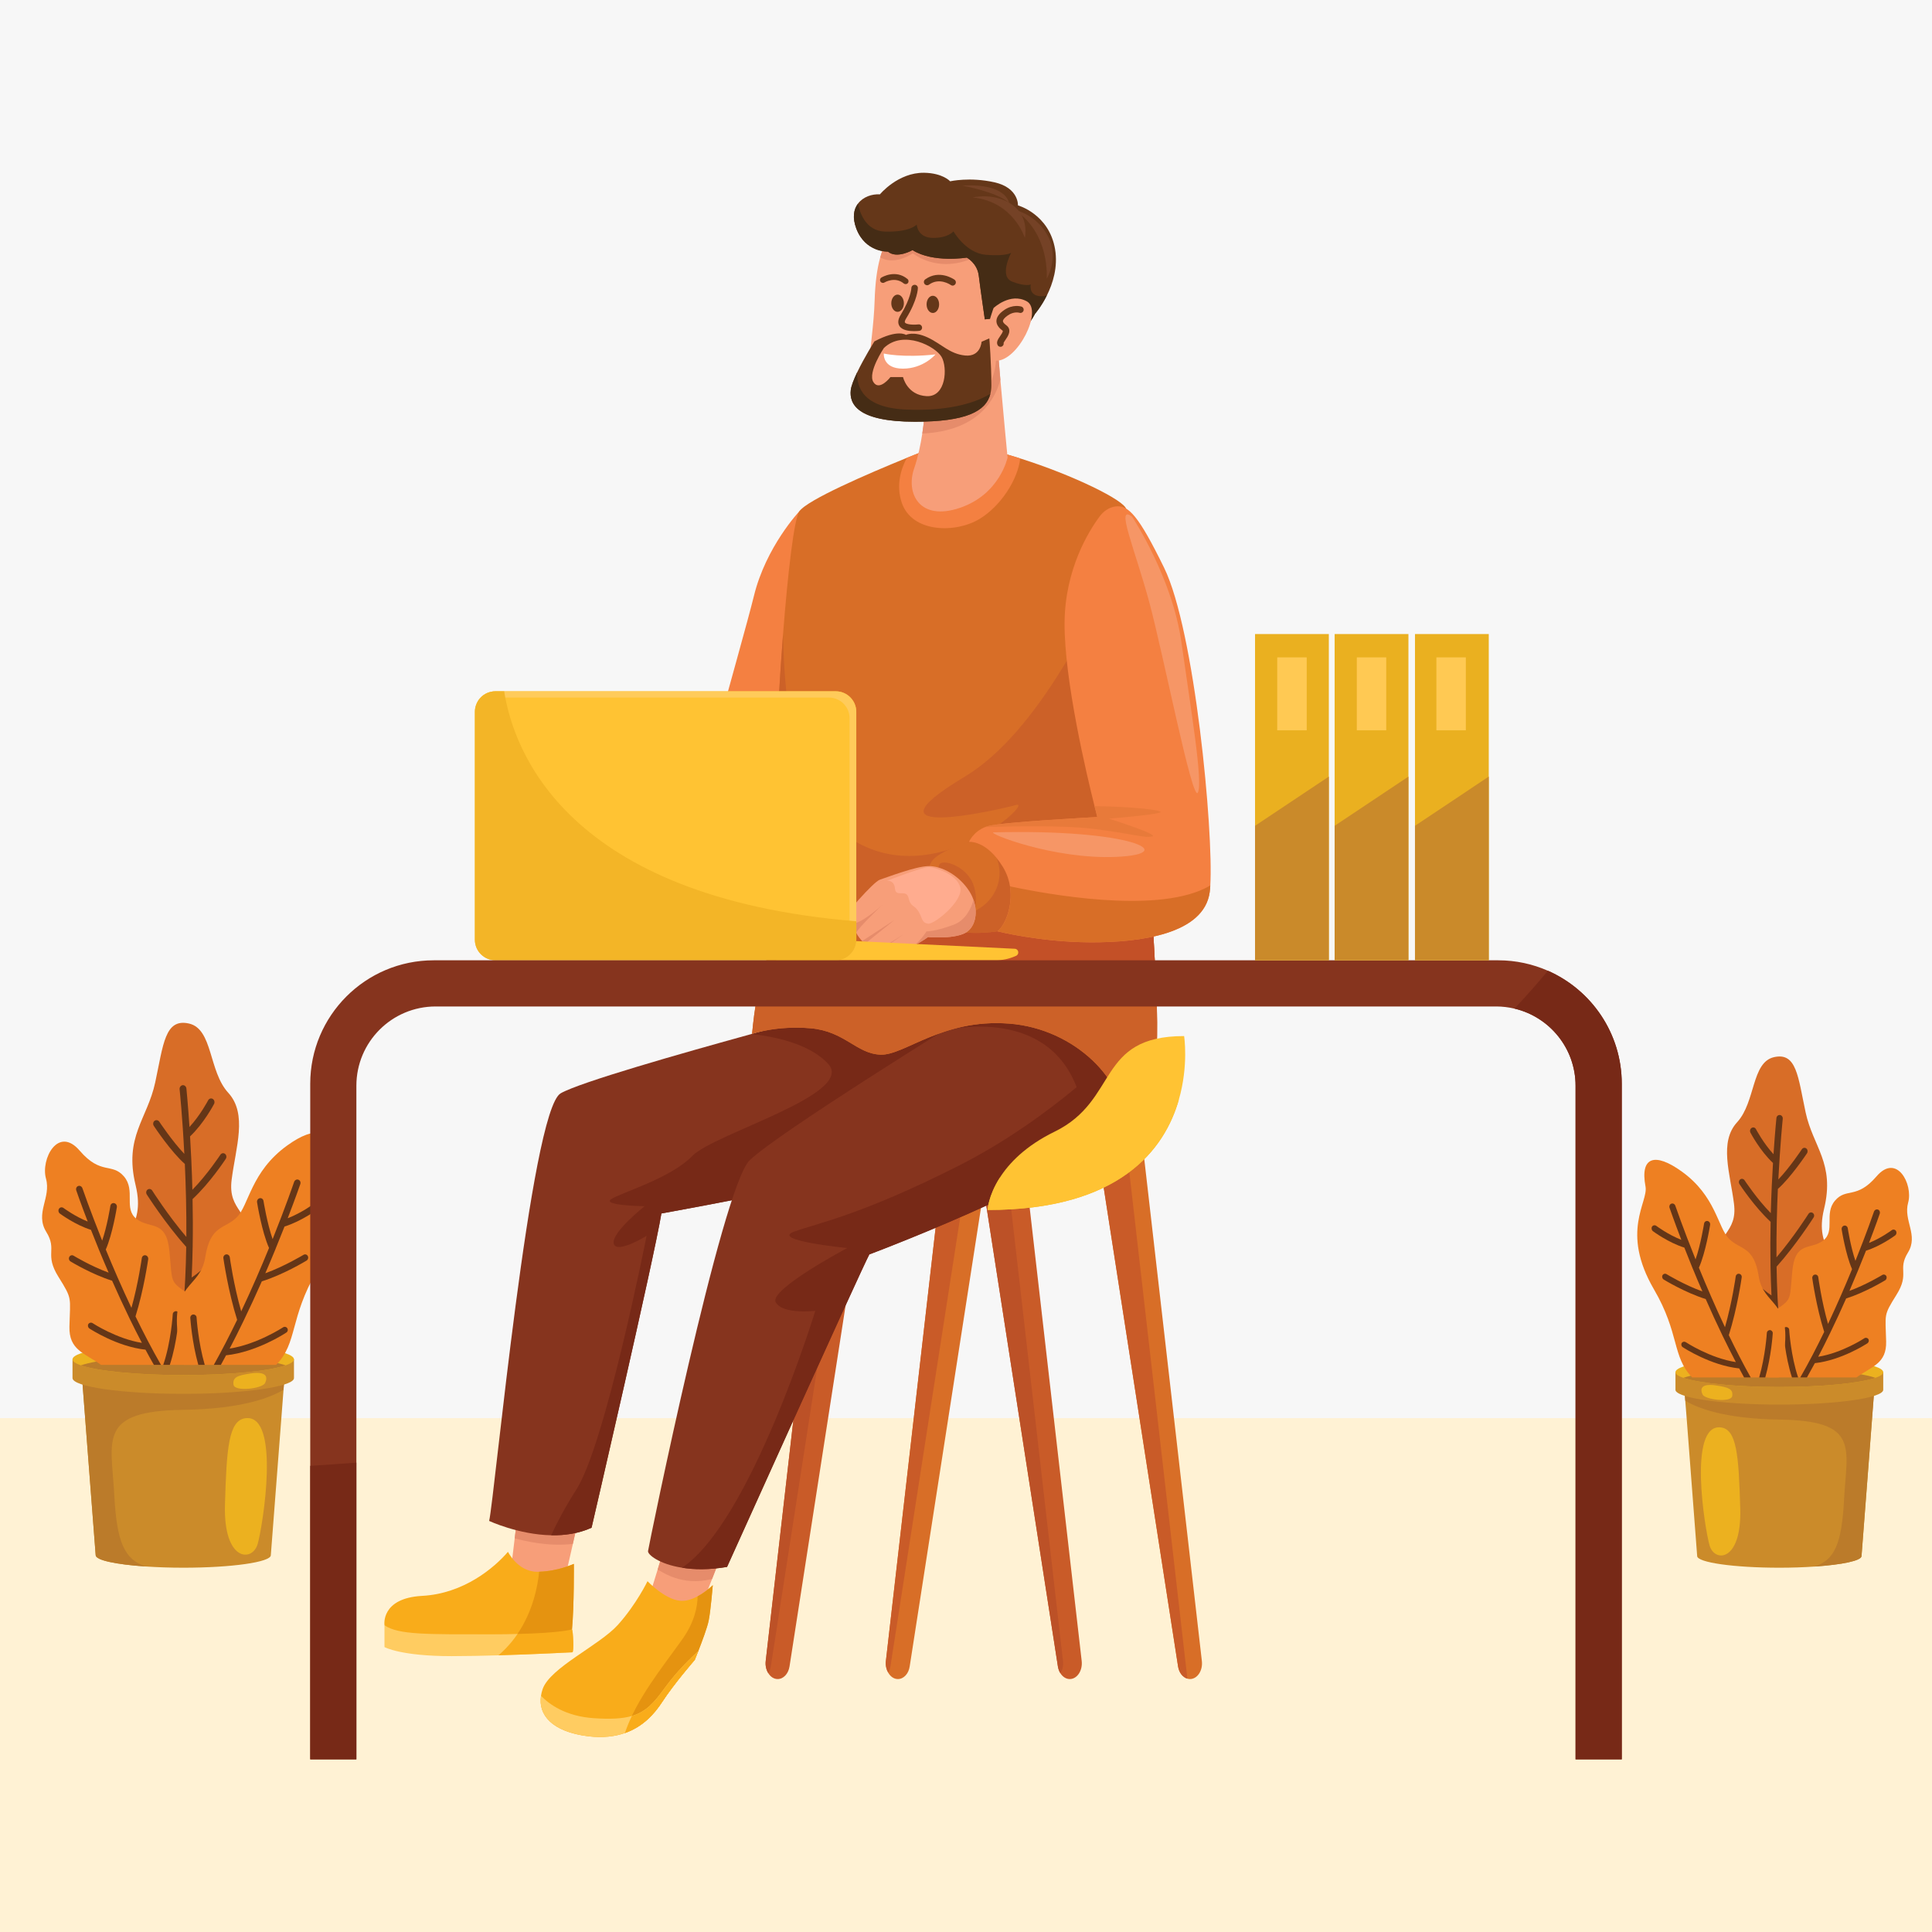 <?xml version="1.0" encoding="UTF-8"?>
<svg xmlns="http://www.w3.org/2000/svg" xmlns:xlink="http://www.w3.org/1999/xlink" width="130px" height="130px" viewBox="0 0 130 130" version="1.1">
<g id="surface1">
<rect x="0" y="0" width="130" height="130" style="fill:rgb(96.863%,96.863%,96.863%);fill-opacity:1;stroke:none;"/>
<path style=" stroke:none;fill-rule:nonzero;fill:rgb(100%,94.902%,83.137%);fill-opacity:1;" d="M 0 95.422 L 130 95.422 L 130 130 L 0 130 Z M 0 95.422 "/>
<path style=" stroke:none;fill-rule:nonzero;fill:rgb(79.608%,54.51%,16.471%);fill-opacity:1;" d="M 19.137 92.727 L 19.078 93.516 L 18.969 94.941 L 18.223 104.648 C 18.223 105.113 15.586 105.488 12.332 105.488 C 11.43 105.488 10.578 105.457 9.812 105.406 C 7.82 105.273 6.438 104.984 6.438 104.648 L 5.953 98.336 L 5.523 92.727 Z M 19.137 92.727 "/>
<path style=" stroke:none;fill-rule:nonzero;fill:rgb(92.549%,69.412%,12.157%);fill-opacity:1;" d="M 16.531 95.426 C 15.387 95.559 15.246 97.414 15.137 101.254 C 15.031 105.094 16.988 105.121 17.34 103.887 C 17.688 102.648 18.895 95.16 16.531 95.426 Z M 16.531 95.426 "/>
<path style=" stroke:none;fill-rule:nonzero;fill:rgb(73.333%,48.235%,16.471%);fill-opacity:1;" d="M 5.523 92.727 L 5.953 98.336 L 6.438 104.648 C 6.438 104.984 7.82 105.273 9.812 105.406 C 8.367 104.938 7.855 103.762 7.691 100.609 C 7.496 96.879 6.543 94.945 12.332 94.863 C 16.352 94.809 18.277 94 19.078 93.512 L 19.137 92.727 Z M 5.523 92.727 "/>
<path style=" stroke:none;fill-rule:nonzero;fill:rgb(79.608%,54.51%,16.471%);fill-opacity:1;" d="M 4.879 91.465 L 4.879 92.727 C 4.879 93.312 8.215 93.789 12.328 93.789 C 16.008 93.789 19.062 93.406 19.668 92.91 C 19.742 92.852 19.781 92.789 19.781 92.727 L 19.781 91.465 Z M 4.879 91.465 "/>
<path style=" stroke:none;fill-rule:nonzero;fill:rgb(92.549%,69.412%,12.157%);fill-opacity:1;" d="M 16.848 92.418 C 15.965 92.555 15.645 92.676 15.711 93.172 C 15.781 93.668 17.656 93.441 17.836 93.062 C 18.016 92.688 17.984 92.246 16.848 92.418 Z M 16.848 92.418 "/>
<path style=" stroke:none;fill-rule:nonzero;fill:rgb(92.549%,69.412%,12.157%);fill-opacity:1;" d="M 19.781 91.469 C 19.781 91.609 19.582 91.746 19.219 91.871 C 18.102 92.254 15.438 92.527 12.332 92.527 C 9.219 92.527 6.559 92.254 5.441 91.871 C 5.082 91.746 4.879 91.609 4.879 91.469 C 4.879 90.879 8.215 90.406 12.332 90.406 C 16.445 90.406 19.781 90.879 19.781 91.469 Z M 19.781 91.469 "/>
<path style=" stroke:none;fill-rule:nonzero;fill:rgb(73.333%,48.235%,16.471%);fill-opacity:1;" d="M 19.219 91.871 C 18.102 92.254 15.438 92.527 12.332 92.527 C 9.219 92.527 6.559 92.254 5.441 91.871 C 6.559 91.484 9.219 91.215 12.332 91.215 C 15.438 91.215 18.102 91.484 19.219 91.871 Z M 19.219 91.871 "/>
<path style=" stroke:none;fill-rule:nonzero;fill:rgb(84.706%,42.745%,15.294%);fill-opacity:1;" d="M 12.223 90.066 C 12.223 90.066 10.633 89.379 9.141 86.062 C 7.598 82.625 9.887 82.906 9.125 79.75 C 8.332 76.484 9.914 75.305 10.445 72.828 C 10.992 70.289 11.086 68.504 12.715 68.871 C 14.336 69.238 14.027 72.082 15.359 73.531 C 16.668 74.961 15.863 77.199 15.586 79.383 C 15.316 81.52 16.91 81.449 16.891 83.785 C 16.871 86.062 15.34 89.113 12.223 90.066 Z M 12.223 90.066 "/>
<path style=" stroke:none;fill-rule:nonzero;fill:rgb(39.608%,21.176%,9.02%);fill-opacity:1;" d="M 15.961 82.934 C 15.859 82.867 15.727 82.898 15.66 83.008 C 15.648 83.027 14.504 84.883 12.898 85.961 C 12.93 85.254 12.953 84.547 12.965 83.844 C 12.969 83.824 12.969 83.809 12.965 83.793 C 12.984 82.727 12.977 81.68 12.957 80.684 C 14.133 79.59 15.148 78.043 15.191 77.977 C 15.266 77.867 15.238 77.715 15.141 77.641 C 15.039 77.562 14.898 77.59 14.828 77.703 C 14.816 77.715 13.961 79.023 12.945 80.059 C 12.93 79.41 12.906 78.789 12.879 78.199 C 12.879 78.188 12.879 78.176 12.879 78.16 C 12.852 77.555 12.82 76.984 12.789 76.465 C 13.715 75.59 14.375 74.34 14.402 74.285 C 14.465 74.164 14.426 74.012 14.316 73.945 C 14.207 73.875 14.07 73.918 14.004 74.039 C 14 74.051 13.48 75.039 12.75 75.832 C 12.645 74.27 12.547 73.277 12.543 73.242 C 12.527 73.105 12.414 73.004 12.289 73.02 C 12.164 73.035 12.07 73.16 12.086 73.301 C 12.09 73.344 12.273 75.098 12.402 77.641 C 11.598 76.801 10.727 75.492 10.719 75.477 C 10.645 75.367 10.5 75.34 10.398 75.418 C 10.297 75.496 10.277 75.652 10.352 75.762 C 10.398 75.836 11.512 77.508 12.438 78.32 C 12.504 79.789 12.551 81.477 12.539 83.23 C 11.297 81.773 10.254 80.129 10.242 80.109 C 10.172 80 10.035 79.973 9.934 80.043 C 9.832 80.113 9.809 80.262 9.875 80.371 C 9.887 80.391 11.129 82.34 12.531 83.898 C 12.508 85.355 12.441 86.848 12.309 88.281 C 10.992 86.949 9.938 84.965 9.926 84.945 C 9.867 84.836 9.738 84.793 9.633 84.852 C 9.527 84.91 9.488 85.047 9.547 85.156 C 9.598 85.25 10.777 87.457 12.258 88.824 C 12.188 89.508 12.102 90.172 11.996 90.812 C 11.98 90.93 12.055 91.035 12.168 91.055 C 12.18 91.059 12.191 91.059 12.203 91.059 C 12.305 91.059 12.395 90.984 12.41 90.883 C 12.637 89.504 12.781 88.012 12.867 86.5 C 14.695 85.402 15.969 83.34 16.023 83.25 C 16.09 83.141 16.062 83 15.961 82.934 Z M 15.961 82.934 "/>
<path style=" stroke:none;fill-rule:nonzero;fill:rgb(93.333%,50.196%,13.333%);fill-opacity:1;" d="M 12.551 86.98 C 11.418 86.191 11.602 86.309 11.402 84.199 C 11.195 82.039 10.098 82.719 9.195 82.027 C 8.289 81.332 9.148 80.109 8.344 79.164 C 7.527 78.211 6.797 79.094 5.363 77.426 C 3.906 75.727 2.73 77.996 3.094 79.305 C 3.453 80.598 2.336 81.629 3.113 82.891 C 3.879 84.133 2.965 84.367 3.934 85.918 C 4.887 87.445 4.719 87.25 4.672 89.262 C 4.633 90.852 5.684 91.035 6.801 91.84 C 8.258 91.84 10.688 91.84 13.105 91.84 C 13.996 90.324 14.301 88.195 12.551 86.98 Z M 12.551 86.98 "/>
<path style=" stroke:none;fill-rule:nonzero;fill:rgb(39.608%,21.176%,9.02%);fill-opacity:1;" d="M 9.973 84.723 C 9.988 84.602 9.906 84.484 9.789 84.465 C 9.668 84.445 9.559 84.531 9.543 84.652 C 9.539 84.672 9.305 86.367 8.844 88.004 C 8.188 86.617 7.605 85.266 7.117 84.078 C 7.566 83.066 7.852 81.309 7.863 81.23 C 7.883 81.102 7.801 80.98 7.68 80.957 C 7.559 80.93 7.445 81.016 7.426 81.141 C 7.426 81.156 7.211 82.504 6.875 83.48 C 6.055 81.43 5.559 79.992 5.547 79.957 C 5.504 79.832 5.379 79.762 5.262 79.805 C 5.148 79.844 5.09 79.977 5.133 80.102 C 5.141 80.129 5.418 80.934 5.902 82.195 C 5.039 81.852 4.285 81.289 4.277 81.285 C 4.172 81.207 4.035 81.23 3.969 81.336 C 3.902 81.438 3.93 81.586 4.031 81.66 C 4.074 81.691 5.055 82.418 6.121 82.754 C 6.285 83.176 6.473 83.637 6.672 84.129 C 6.676 84.137 6.68 84.148 6.684 84.156 C 6.879 84.625 7.086 85.121 7.309 85.633 C 6.117 85.199 4.969 84.504 4.957 84.496 C 4.852 84.43 4.723 84.465 4.664 84.574 C 4.605 84.68 4.645 84.816 4.75 84.883 C 4.809 84.918 6.191 85.754 7.543 86.176 C 7.898 86.98 8.285 87.82 8.695 88.668 C 8.699 88.68 8.703 88.691 8.711 88.703 C 8.98 89.254 9.258 89.809 9.547 90.359 C 7.844 90.086 6.254 89.047 6.238 89.035 C 6.137 88.969 6.008 88.996 5.945 89.094 C 5.887 89.191 5.918 89.324 6.016 89.391 C 6.094 89.441 7.887 90.613 9.789 90.816 C 9.973 91.16 10.16 91.504 10.355 91.84 C 10.512 91.84 10.672 91.84 10.832 91.84 C 10.227 90.785 9.652 89.676 9.117 88.578 C 9.68 86.789 9.969 84.746 9.973 84.723 Z M 9.973 84.723 "/>
<path style=" stroke:none;fill-rule:nonzero;fill:rgb(39.608%,21.176%,9.02%);fill-opacity:1;" d="M 11.852 88.227 C 11.734 88.223 11.633 88.309 11.625 88.426 C 11.625 88.449 11.512 90.297 10.984 91.84 C 11.133 91.84 11.277 91.84 11.426 91.84 C 11.934 90.285 12.043 88.543 12.047 88.457 C 12.055 88.336 11.965 88.234 11.852 88.227 Z M 11.852 88.227 "/>
<path style=" stroke:none;fill-rule:nonzero;fill:rgb(93.333%,50.196%,13.333%);fill-opacity:1;" d="M 21.93 78.152 C 22.332 76.012 21.262 75.688 19.336 77.07 C 16.871 78.84 16.754 81.098 15.934 81.91 C 15.125 82.711 14.152 82.406 13.812 84.594 C 13.48 86.73 11.422 86.293 12.004 90.09 C 12.109 90.766 12.23 91.348 12.379 91.84 C 14.641 91.84 16.977 91.84 18.582 91.84 C 20.039 90.344 19.469 88.703 21.324 85.52 C 23.742 81.371 21.719 79.277 21.93 78.152 Z M 21.93 78.152 "/>
<path style=" stroke:none;fill-rule:nonzero;fill:rgb(39.608%,21.176%,9.02%);fill-opacity:1;" d="M 18.547 84.02 C 18.766 83.488 18.965 82.988 19.145 82.531 C 20.293 82.172 21.352 81.387 21.398 81.352 C 21.5 81.277 21.527 81.129 21.461 81.027 C 21.395 80.922 21.254 80.898 21.152 80.977 C 21.145 80.984 20.312 81.605 19.359 81.973 C 19.891 80.594 20.195 79.707 20.207 79.676 C 20.25 79.551 20.191 79.418 20.074 79.379 C 19.961 79.336 19.832 79.406 19.789 79.531 C 19.777 79.57 19.238 81.145 18.344 83.379 C 17.973 82.32 17.734 80.828 17.73 80.809 C 17.711 80.684 17.598 80.598 17.477 80.625 C 17.355 80.648 17.277 80.773 17.297 80.898 C 17.309 80.984 17.617 82.887 18.102 83.973 C 17.574 85.266 16.941 86.734 16.23 88.238 C 15.723 86.469 15.461 84.617 15.461 84.594 C 15.441 84.473 15.332 84.387 15.215 84.406 C 15.094 84.426 15.012 84.543 15.031 84.664 C 15.035 84.688 15.348 86.891 15.957 88.809 C 15.465 89.828 14.938 90.852 14.387 91.84 C 14.547 91.84 14.703 91.84 14.863 91.84 C 14.98 91.625 15.098 91.41 15.211 91.195 C 17.254 90.98 19.18 89.727 19.262 89.668 C 19.363 89.605 19.395 89.473 19.332 89.375 C 19.27 89.277 19.141 89.25 19.043 89.316 C 19.023 89.328 17.297 90.457 15.453 90.742 C 15.766 90.145 16.07 89.539 16.359 88.938 C 16.367 88.926 16.375 88.914 16.379 88.898 C 16.82 87.988 17.234 87.086 17.617 86.219 C 19.07 85.766 20.559 84.863 20.625 84.824 C 20.73 84.758 20.77 84.621 20.711 84.516 C 20.652 84.406 20.523 84.371 20.418 84.438 C 20.402 84.445 19.145 85.207 17.852 85.676 C 18.094 85.113 18.324 84.57 18.535 84.055 C 18.539 84.043 18.543 84.031 18.547 84.02 Z M 18.547 84.02 "/>
<path style=" stroke:none;fill-rule:nonzero;fill:rgb(39.608%,21.176%,9.02%);fill-opacity:1;" d="M 13.004 88.449 C 12.887 88.457 12.797 88.559 12.805 88.68 C 12.812 88.762 12.914 90.312 13.344 91.84 C 13.488 91.84 13.633 91.84 13.777 91.84 C 13.332 90.305 13.23 88.672 13.227 88.648 C 13.223 88.531 13.121 88.445 13.004 88.449 Z M 13.004 88.449 "/>
<path style=" stroke:none;fill-rule:nonzero;fill:rgb(79.608%,54.51%,16.471%);fill-opacity:1;" d="M 113.344 93.516 L 113.398 94.254 L 113.504 95.594 L 114.199 104.703 C 114.199 105.137 116.676 105.488 119.73 105.488 C 120.578 105.488 121.375 105.461 122.09 105.41 C 123.961 105.285 125.258 105.016 125.258 104.703 L 125.715 98.781 L 126.117 93.516 Z M 113.344 93.516 "/>
<path style=" stroke:none;fill-rule:nonzero;fill:rgb(92.549%,69.412%,12.157%);fill-opacity:1;" d="M 115.785 96.047 C 116.863 96.172 116.996 97.914 117.098 101.516 C 117.199 105.117 115.359 105.145 115.031 103.984 C 114.703 102.824 113.57 95.797 115.785 96.047 Z M 115.785 96.047 "/>
<path style=" stroke:none;fill-rule:nonzero;fill:rgb(73.333%,48.235%,16.471%);fill-opacity:1;" d="M 126.113 93.516 L 125.711 98.777 L 125.258 104.703 C 125.258 105.016 123.961 105.285 122.09 105.41 C 123.449 104.973 123.926 103.867 124.082 100.91 C 124.266 97.41 125.16 95.594 119.727 95.52 C 115.957 95.465 114.152 94.711 113.398 94.25 L 113.344 93.516 Z M 126.113 93.516 "/>
<path style=" stroke:none;fill-rule:nonzero;fill:rgb(79.608%,54.51%,16.471%);fill-opacity:1;" d="M 126.719 92.332 L 126.719 93.516 C 126.719 94.066 123.59 94.512 119.73 94.512 C 116.277 94.512 113.414 94.152 112.844 93.684 C 112.773 93.633 112.738 93.574 112.738 93.516 L 112.738 92.332 Z M 126.719 92.332 "/>
<path style=" stroke:none;fill-rule:nonzero;fill:rgb(92.549%,69.412%,12.157%);fill-opacity:1;" d="M 115.492 93.227 C 116.32 93.355 116.621 93.465 116.559 93.934 C 116.492 94.398 114.73 94.184 114.562 93.832 C 114.395 93.48 114.426 93.062 115.492 93.227 Z M 115.492 93.227 "/>
<path style=" stroke:none;fill-rule:nonzero;fill:rgb(92.549%,69.412%,12.157%);fill-opacity:1;" d="M 112.738 92.332 C 112.738 92.465 112.926 92.594 113.27 92.711 C 114.316 93.07 116.816 93.328 119.73 93.328 C 122.648 93.328 125.148 93.07 126.195 92.711 C 126.531 92.594 126.719 92.465 126.719 92.332 C 126.719 91.781 123.59 91.336 119.73 91.336 C 115.871 91.336 112.738 91.781 112.738 92.332 Z M 112.738 92.332 "/>
<path style=" stroke:none;fill-rule:nonzero;fill:rgb(73.333%,48.235%,16.471%);fill-opacity:1;" d="M 113.27 92.711 C 114.316 93.07 116.816 93.328 119.727 93.328 C 122.648 93.328 125.148 93.07 126.195 92.711 C 125.148 92.352 122.648 92.094 119.727 92.094 C 116.816 92.094 114.316 92.352 113.27 92.711 Z M 113.27 92.711 "/>
<path style=" stroke:none;fill-rule:nonzero;fill:rgb(84.706%,42.745%,15.294%);fill-opacity:1;" d="M 119.828 91.02 C 119.828 91.02 121.324 90.371 122.723 87.262 C 124.172 84.035 122.02 84.301 122.738 81.34 C 123.48 78.273 121.996 77.172 121.496 74.848 C 120.984 72.465 120.898 70.789 119.371 71.133 C 117.848 71.477 118.137 74.145 116.891 75.508 C 115.66 76.848 116.418 78.945 116.676 80.996 C 116.93 83 115.434 82.934 115.453 85.125 C 115.469 87.262 116.906 90.125 119.828 91.02 Z M 119.828 91.02 "/>
<path style=" stroke:none;fill-rule:nonzero;fill:rgb(39.608%,21.176%,9.02%);fill-opacity:1;" d="M 116.324 84.328 C 116.418 84.262 116.547 84.293 116.605 84.395 C 116.617 84.414 117.691 86.156 119.199 87.168 C 119.168 86.504 119.145 85.84 119.133 85.18 C 119.133 85.164 119.133 85.148 119.133 85.133 C 119.117 84.133 119.121 83.152 119.141 82.215 C 118.039 81.191 117.086 79.738 117.047 79.676 C 116.977 79.574 117 79.43 117.094 79.359 C 117.191 79.289 117.32 79.316 117.387 79.418 C 117.398 79.43 118.203 80.66 119.152 81.629 C 119.168 81.02 119.191 80.438 119.215 79.887 C 119.215 79.875 119.215 79.863 119.215 79.852 C 119.242 79.277 119.27 78.746 119.301 78.254 C 118.43 77.438 117.812 76.266 117.785 76.215 C 117.727 76.102 117.762 75.957 117.863 75.895 C 117.969 75.828 118.098 75.867 118.156 75.98 C 118.164 75.992 118.648 76.918 119.336 77.664 C 119.434 76.195 119.527 75.266 119.531 75.234 C 119.543 75.105 119.648 75.012 119.77 75.027 C 119.887 75.039 119.973 75.16 119.957 75.289 C 119.953 75.332 119.785 76.977 119.66 79.363 C 120.418 78.574 121.234 77.348 121.242 77.332 C 121.312 77.227 121.445 77.203 121.543 77.277 C 121.637 77.352 121.656 77.496 121.59 77.602 C 121.543 77.668 120.5 79.234 119.629 80 C 119.566 81.379 119.523 82.961 119.535 84.605 C 120.699 83.238 121.68 81.695 121.688 81.68 C 121.754 81.578 121.883 81.547 121.977 81.617 C 122.074 81.684 122.098 81.82 122.031 81.922 C 122.02 81.941 120.855 83.77 119.543 85.23 C 119.562 86.602 119.625 88 119.75 89.348 C 120.984 88.094 121.977 86.234 121.984 86.215 C 122.039 86.113 122.164 86.074 122.262 86.129 C 122.359 86.184 122.395 86.309 122.34 86.41 C 122.293 86.504 121.184 88.574 119.797 89.855 C 119.863 90.496 119.945 91.121 120.043 91.723 C 120.059 91.828 119.988 91.93 119.879 91.949 C 119.867 91.949 119.859 91.949 119.848 91.949 C 119.754 91.949 119.672 91.883 119.656 91.785 C 119.441 90.492 119.305 89.09 119.227 87.672 C 117.512 86.645 116.316 84.707 116.262 84.621 C 116.203 84.523 116.23 84.391 116.324 84.328 Z M 116.324 84.328 "/>
<path style=" stroke:none;fill-rule:nonzero;fill:rgb(93.333%,50.196%,13.333%);fill-opacity:1;" d="M 119.523 88.121 C 120.586 87.383 120.414 87.492 120.602 85.516 C 120.797 83.488 121.824 84.125 122.672 83.477 C 123.523 82.824 122.715 81.676 123.473 80.789 C 124.234 79.895 124.922 80.723 126.266 79.156 C 127.633 77.562 128.738 79.695 128.395 80.922 C 128.059 82.133 129.109 83.102 128.379 84.285 C 127.66 85.453 128.52 85.672 127.609 87.125 C 126.715 88.559 126.871 88.375 126.914 90.262 C 126.949 91.758 125.969 91.926 124.918 92.684 C 123.551 92.684 121.273 92.684 119 92.684 C 118.168 91.262 117.883 89.266 119.523 88.121 Z M 119.523 88.121 "/>
<path style=" stroke:none;fill-rule:nonzero;fill:rgb(39.608%,21.176%,9.02%);fill-opacity:1;" d="M 121.945 86.008 C 121.93 85.891 122.004 85.781 122.117 85.766 C 122.227 85.746 122.332 85.824 122.348 85.941 C 122.348 85.957 122.566 87.547 123.004 89.082 C 123.617 87.781 124.164 86.516 124.621 85.398 C 124.199 84.449 123.934 82.801 123.922 82.727 C 123.902 82.609 123.98 82.492 124.094 82.469 C 124.207 82.449 124.312 82.523 124.332 82.645 C 124.332 82.66 124.531 83.922 124.848 84.84 C 125.621 82.914 126.082 81.566 126.094 81.531 C 126.133 81.414 126.254 81.352 126.363 81.391 C 126.469 81.426 126.523 81.551 126.484 81.668 C 126.477 81.695 126.215 82.453 125.762 83.633 C 126.57 83.312 127.281 82.785 127.289 82.777 C 127.383 82.707 127.512 82.727 127.574 82.824 C 127.637 82.922 127.613 83.059 127.516 83.133 C 127.477 83.16 126.555 83.844 125.559 84.156 C 125.402 84.555 125.227 84.984 125.039 85.445 C 125.035 85.457 125.031 85.465 125.027 85.477 C 124.848 85.914 124.652 86.379 124.445 86.859 C 125.559 86.453 126.637 85.801 126.648 85.793 C 126.746 85.73 126.871 85.766 126.926 85.863 C 126.977 85.965 126.941 86.094 126.844 86.152 C 126.785 86.188 125.488 86.973 124.223 87.371 C 123.891 88.125 123.527 88.914 123.141 89.707 C 123.137 89.719 123.133 89.73 123.125 89.738 C 122.875 90.258 122.613 90.777 122.344 91.293 C 123.938 91.039 125.43 90.062 125.445 90.051 C 125.539 89.988 125.664 90.016 125.719 90.105 C 125.777 90.199 125.746 90.324 125.656 90.387 C 125.582 90.434 123.898 91.531 122.117 91.723 C 121.941 92.043 121.766 92.367 121.586 92.684 C 121.438 92.684 121.289 92.684 121.137 92.684 C 121.707 91.695 122.246 90.652 122.746 89.621 C 122.215 87.945 121.945 86.027 121.945 86.008 Z M 121.945 86.008 "/>
<path style=" stroke:none;fill-rule:nonzero;fill:rgb(39.608%,21.176%,9.02%);fill-opacity:1;" d="M 120.18 89.293 C 120.289 89.289 120.387 89.367 120.391 89.48 C 120.391 89.5 120.5 91.234 120.992 92.684 C 120.855 92.684 120.719 92.684 120.578 92.684 C 120.102 91.227 120 89.586 119.996 89.508 C 119.988 89.395 120.07 89.297 120.18 89.293 Z M 120.18 89.293 "/>
<path style=" stroke:none;fill-rule:nonzero;fill:rgb(93.333%,50.196%,13.333%);fill-opacity:1;" d="M 110.723 79.84 C 110.344 77.832 111.352 77.527 113.156 78.824 C 115.469 80.484 115.582 82.605 116.348 83.363 C 117.109 84.117 118.023 83.832 118.34 85.883 C 118.652 87.887 120.582 87.477 120.035 91.043 C 119.938 91.672 119.824 92.219 119.684 92.684 C 117.562 92.684 115.371 92.684 113.863 92.684 C 112.496 91.277 113.031 89.742 111.289 86.754 C 109.023 82.859 110.922 80.895 110.723 79.84 Z M 110.723 79.84 "/>
<path style=" stroke:none;fill-rule:nonzero;fill:rgb(39.608%,21.176%,9.02%);fill-opacity:1;" d="M 113.895 85.348 C 113.691 84.848 113.504 84.379 113.336 83.949 C 112.262 83.613 111.266 82.875 111.223 82.844 C 111.129 82.77 111.102 82.633 111.164 82.535 C 111.227 82.438 111.355 82.418 111.453 82.488 C 111.461 82.496 112.242 83.078 113.133 83.426 C 112.637 82.133 112.352 81.301 112.34 81.27 C 112.301 81.152 112.355 81.027 112.465 80.992 C 112.57 80.953 112.691 81.016 112.73 81.133 C 112.746 81.172 113.25 82.648 114.09 84.742 C 114.438 83.75 114.66 82.348 114.664 82.332 C 114.68 82.215 114.789 82.137 114.902 82.16 C 115.016 82.184 115.09 82.297 115.07 82.418 C 115.059 82.496 114.77 84.281 114.316 85.301 C 114.812 86.512 115.406 87.895 116.07 89.305 C 116.547 87.645 116.793 85.906 116.793 85.887 C 116.812 85.77 116.914 85.691 117.023 85.711 C 117.137 85.727 117.215 85.836 117.195 85.953 C 117.195 85.973 116.898 88.039 116.328 89.84 C 116.789 90.797 117.281 91.758 117.801 92.684 C 117.652 92.684 117.504 92.684 117.355 92.684 C 117.246 92.48 117.137 92.281 117.027 92.078 C 115.113 91.879 113.305 90.699 113.227 90.648 C 113.133 90.586 113.105 90.461 113.16 90.367 C 113.219 90.277 113.34 90.254 113.434 90.312 C 113.449 90.324 115.07 91.387 116.801 91.652 C 116.508 91.094 116.223 90.527 115.949 89.961 C 115.941 89.949 115.938 89.938 115.93 89.926 C 115.516 89.07 115.129 88.223 114.773 87.41 C 113.406 86.984 112.008 86.137 111.949 86.098 C 111.852 86.039 111.812 85.91 111.867 85.809 C 111.922 85.711 112.043 85.676 112.145 85.738 C 112.156 85.746 113.336 86.461 114.551 86.898 C 114.32 86.371 114.109 85.863 113.91 85.379 C 113.906 85.367 113.898 85.359 113.895 85.348 Z M 113.895 85.348 "/>
<path style=" stroke:none;fill-rule:nonzero;fill:rgb(39.608%,21.176%,9.02%);fill-opacity:1;" d="M 119.098 89.5 C 119.207 89.508 119.293 89.605 119.285 89.715 C 119.281 89.793 119.184 91.25 118.781 92.684 C 118.645 92.684 118.508 92.684 118.371 92.684 C 118.789 91.242 118.887 89.711 118.887 89.691 C 118.895 89.578 118.988 89.496 119.098 89.5 Z M 119.098 89.5 "/>
<path style=" stroke:none;fill-rule:nonzero;fill:rgb(84.706%,43.137%,15.294%);fill-opacity:1;" d="M 80.07 112.98 C 80.004 112.98 79.941 112.969 79.883 112.949 C 79.578 112.855 79.332 112.543 79.27 112.133 L 74.086 78.742 L 73.996 78.191 L 76.883 77.012 L 80.871 111.77 C 80.945 112.41 80.566 112.98 80.07 112.98 Z M 80.07 112.98 "/>
<path style=" stroke:none;fill-rule:nonzero;fill:rgb(78.824%,35.686%,15.686%);fill-opacity:1;" d="M 75.891 78.008 L 74.082 78.742 L 79.27 112.133 C 79.336 112.543 79.578 112.855 79.883 112.949 C 79.883 112.887 79.883 112.828 79.875 112.766 Z M 75.891 78.008 "/>
<path style=" stroke:none;fill-rule:nonzero;fill:rgb(84.706%,43.137%,15.294%);fill-opacity:1;" d="M 66.488 78.191 L 61.211 112.133 C 61.137 112.625 60.805 112.98 60.418 112.98 C 60.145 112.98 59.914 112.809 59.766 112.551 C 59.641 112.336 59.578 112.059 59.609 111.77 L 63.543 77.516 L 63.598 77.012 Z M 66.488 78.191 "/>
<path style=" stroke:none;fill-rule:nonzero;fill:rgb(78.824%,35.686%,15.686%);fill-opacity:1;" d="M 65.188 78.188 L 63.539 77.516 L 59.609 111.77 C 59.578 112.062 59.641 112.336 59.766 112.551 C 59.836 112.43 59.887 112.289 59.914 112.133 Z M 65.188 78.188 "/>
<path style=" stroke:none;fill-rule:nonzero;fill:rgb(78.824%,35.686%,15.686%);fill-opacity:1;" d="M 71.98 112.98 C 71.73 112.98 71.504 112.828 71.352 112.59 C 71.27 112.461 71.211 112.309 71.184 112.133 L 65.91 78.191 L 67.598 77.5 L 68.797 77.012 L 72.785 111.77 C 72.855 112.41 72.477 112.98 71.98 112.98 Z M 71.98 112.98 "/>
<path style=" stroke:none;fill-rule:nonzero;fill:rgb(73.725%,31.765%,15.294%);fill-opacity:1;" d="M 71.527 111.77 L 67.598 77.5 L 65.91 78.188 L 71.184 112.133 C 71.211 112.309 71.27 112.461 71.352 112.59 C 71.492 112.371 71.562 112.078 71.527 111.77 Z M 71.527 111.77 "/>
<path style=" stroke:none;fill-rule:nonzero;fill:rgb(78.824%,35.686%,15.686%);fill-opacity:1;" d="M 58.398 78.191 L 53.125 112.133 C 53.047 112.625 52.715 112.98 52.328 112.98 C 52.07 112.98 51.848 112.828 51.699 112.59 C 51.562 112.371 51.488 112.078 51.523 111.77 L 55.457 77.5 L 55.512 77.012 Z M 58.398 78.191 "/>
<path style=" stroke:none;fill-rule:nonzero;fill:rgb(73.725%,31.765%,15.294%);fill-opacity:1;" d="M 57.141 78.188 L 55.453 77.5 L 51.523 111.77 C 51.488 112.078 51.559 112.371 51.699 112.59 C 51.781 112.461 51.84 112.309 51.867 112.133 Z M 57.141 78.188 "/>
<path style=" stroke:none;fill-rule:nonzero;fill:rgb(96.863%,61.961%,47.451%);fill-opacity:1;" d="M 34.789 102.238 L 34.633 103.512 L 34.383 105.582 C 34.383 105.582 34.777 106.66 36.141 106.695 C 36.34 105.68 36.32 104.957 36.32 104.957 C 36.32 104.957 36.34 105.68 36.141 106.695 C 36.164 106.695 36.184 106.699 36.207 106.699 C 37.625 106.699 38.031 106.141 38.031 106.141 L 38.547 103.887 L 38.941 102.137 Z M 34.789 102.238 "/>
<path style=" stroke:none;fill-rule:nonzero;fill:rgb(90.196%,54.902%,41.961%);fill-opacity:1;" d="M 34.789 102.238 L 34.633 103.512 C 35.359 103.699 36.871 104.078 38.543 103.887 L 38.941 102.137 Z M 34.789 102.238 "/>
<path style=" stroke:none;fill-rule:nonzero;fill:rgb(100%,80%,38.039%);fill-opacity:1;" d="M 38.512 111.18 C 38.422 111.18 36.109 111.309 33.539 111.383 C 32.484 111.414 31.383 111.438 30.383 111.438 C 26.938 111.438 25.871 110.828 25.871 110.828 L 25.871 109.359 L 26.379 109.207 C 26.379 109.207 31.531 109.359 35.113 109.484 C 37.004 109.551 38.461 109.609 38.488 109.637 C 38.562 109.711 38.637 111.18 38.512 111.18 Z M 38.512 111.18 "/>
<path style=" stroke:none;fill-rule:nonzero;fill:rgb(97.647%,67.451%,10.196%);fill-opacity:1;" d="M 38.488 109.637 C 38.461 109.609 37.004 109.551 35.113 109.484 C 34.727 110.152 34.215 110.805 33.539 111.383 C 36.109 111.309 38.422 111.18 38.512 111.18 C 38.637 111.184 38.562 109.711 38.488 109.637 Z M 38.488 109.637 "/>
<path style=" stroke:none;fill-rule:nonzero;fill:rgb(97.647%,67.451%,10.196%);fill-opacity:1;" d="M 38.488 109.637 C 38.488 109.637 37.762 109.879 34.82 109.945 C 34.324 109.961 33.77 109.969 33.141 109.969 C 28.785 109.969 26.809 110.016 25.871 109.359 C 25.871 109.359 25.594 107.535 28.406 107.383 C 31.219 107.23 33.27 105.48 34.18 104.418 C 34.18 104.418 34.84 105.762 36.156 105.762 C 36.195 105.762 36.238 105.762 36.277 105.758 C 37.543 105.727 38.613 105.23 38.613 105.23 C 38.613 105.23 38.637 108.016 38.488 109.637 Z M 38.488 109.637 "/>
<path style=" stroke:none;fill-rule:nonzero;fill:rgb(89.804%,57.647%,6.275%);fill-opacity:1;" d="M 38.613 105.23 C 38.613 105.23 37.543 105.727 36.277 105.758 C 36.184 106.723 35.863 108.41 34.82 109.945 C 37.762 109.879 38.488 109.637 38.488 109.637 C 38.637 108.016 38.613 105.23 38.613 105.23 Z M 38.613 105.23 "/>
<path style=" stroke:none;fill-rule:nonzero;fill:rgb(52.549%,20.392%,11.765%);fill-opacity:1;" d="M 66.691 76.57 C 63.246 78.293 44.504 81.652 44.504 81.652 C 43.996 84.742 39.805 102.797 39.805 102.797 C 38.934 103.195 37.992 103.32 37.086 103.305 C 34.875 103.258 32.914 102.34 32.914 102.34 C 33.27 100.871 35.699 74.73 37.727 73.566 C 39.02 72.824 45.809 70.887 50.562 69.578 C 53.262 68.836 55.309 68.297 55.309 68.297 C 55.309 68.297 64.172 65.766 65.59 67.031 C 67.012 68.297 70.137 74.848 66.691 76.57 Z M 66.691 76.57 "/>
<path style=" stroke:none;fill-rule:nonzero;fill:rgb(46.667%,16.078%,9.02%);fill-opacity:1;" d="M 65.59 67.031 C 64.172 65.766 55.305 68.297 55.305 68.297 C 55.305 68.297 53.262 68.836 50.562 69.578 C 51.98 69.73 54.445 70.188 55.727 71.586 C 57.59 73.625 48.055 76.266 46.582 77.781 C 45.109 79.301 41.773 80.254 41.125 80.688 C 40.473 81.121 43.375 81.164 43.375 81.164 C 43.375 81.164 41.125 82.941 41.297 83.676 C 41.469 84.414 43.508 83.156 43.508 83.156 C 43.508 83.156 40.734 97.195 38.781 100.23 C 38.039 101.387 37.488 102.441 37.086 103.305 C 37.988 103.32 38.934 103.195 39.805 102.797 C 39.805 102.797 43.996 84.742 44.504 81.652 C 44.504 81.652 63.246 78.293 66.691 76.57 C 70.137 74.848 67.008 68.297 65.59 67.031 Z M 65.59 67.031 "/>
<path style=" stroke:none;fill-rule:nonzero;fill:rgb(96.863%,61.961%,47.451%);fill-opacity:1;" d="M 48.398 105.008 L 47.914 106.246 L 47.25 107.945 C 47.25 107.945 46.543 108.793 45.121 108.59 C 43.707 108.387 43.738 107.273 43.738 107.273 L 44.25 105.621 L 44.582 104.535 Z M 48.398 105.008 "/>
<path style=" stroke:none;fill-rule:nonzero;fill:rgb(90.196%,54.902%,41.961%);fill-opacity:1;" d="M 47.914 106.246 L 48.398 105.008 L 44.582 104.535 L 44.25 105.617 C 44.562 105.754 45.859 106.762 47.914 106.246 Z M 47.914 106.246 "/>
<path style=" stroke:none;fill-rule:nonzero;fill:rgb(97.647%,67.451%,10.196%);fill-opacity:1;" d="M 47.961 106.664 C 47.961 106.664 47.828 108.32 47.688 109.027 C 47.602 109.484 47.23 110.473 46.984 111.102 C 46.848 111.453 46.746 111.695 46.746 111.695 C 46.746 111.695 45.359 113.285 44.547 114.531 C 44.027 115.336 43.258 116.188 42.047 116.613 C 41.375 116.848 40.562 116.949 39.582 116.832 C 37.129 116.527 36.203 115.383 36.402 114.105 C 36.426 113.957 36.457 113.809 36.512 113.656 C 37.02 112.203 40.328 110.719 41.578 109.332 C 42.824 107.945 43.57 106.395 43.57 106.395 C 43.57 106.395 44.719 107.613 45.762 107.711 C 46.164 107.75 46.582 107.605 46.941 107.414 C 47.523 107.102 47.961 106.664 47.961 106.664 Z M 47.961 106.664 "/>
<path style=" stroke:none;fill-rule:nonzero;fill:rgb(89.804%,57.647%,6.275%);fill-opacity:1;" d="M 46.941 107.414 C 46.934 108.059 46.758 109.117 45.91 110.305 C 44.57 112.191 42.828 114.301 42.047 116.613 C 43.254 116.191 44.027 115.336 44.547 114.531 C 45.359 113.285 46.746 111.695 46.746 111.695 C 46.746 111.695 46.848 111.453 46.984 111.105 C 47.23 110.473 47.605 109.488 47.688 109.027 C 47.828 108.32 47.961 106.664 47.961 106.664 C 47.961 106.664 47.523 107.102 46.941 107.414 Z M 46.941 107.414 "/>
<path style=" stroke:none;fill-rule:nonzero;fill:rgb(100%,80%,38.039%);fill-opacity:1;" d="M 46.98 111.105 C 46.848 111.453 46.746 111.695 46.746 111.695 C 46.746 111.695 45.359 113.285 44.547 114.531 C 44.027 115.336 43.258 116.191 42.047 116.613 C 41.375 116.848 40.566 116.949 39.586 116.832 C 37.133 116.527 36.203 115.383 36.402 114.105 C 36.945 114.668 38.039 115.484 39.957 115.613 C 41.102 115.691 41.895 115.645 42.512 115.465 C 43.5 115.176 44.027 114.551 44.75 113.555 C 45.562 112.441 46.484 111.555 46.98 111.105 Z M 46.98 111.105 "/>
<path style=" stroke:none;fill-rule:nonzero;fill:rgb(97.647%,67.451%,10.196%);fill-opacity:1;" d="M 44.75 113.555 C 44.023 114.551 43.5 115.176 42.516 115.465 C 42.336 115.84 42.18 116.223 42.047 116.613 C 43.258 116.191 44.027 115.336 44.551 114.535 C 45.359 113.285 46.746 111.695 46.746 111.695 C 46.746 111.695 46.848 111.453 46.98 111.105 C 46.484 111.555 45.562 112.441 44.75 113.555 Z M 44.75 113.555 "/>
<path style=" stroke:none;fill-rule:nonzero;fill:rgb(52.549%,20.392%,11.765%);fill-opacity:1;" d="M 74.766 71.09 C 72.902 68.797 69.129 67.07 64.934 68.449 C 64.934 68.449 52.316 76.25 50.441 78.074 C 48.566 79.898 43.652 104.012 43.605 104.367 C 43.57 104.602 44.352 105.246 45.891 105.488 C 46.695 105.621 47.703 105.641 48.922 105.434 C 48.922 105.434 57.992 85.32 58.496 84.406 C 58.496 84.406 74.863 78.277 75.875 74.934 C 76.23 73.754 75.781 72.336 74.766 71.09 Z M 74.766 71.09 "/>
<path style=" stroke:none;fill-rule:nonzero;fill:rgb(46.667%,16.078%,9.02%);fill-opacity:1;" d="M 75.043 71.434 L 75.035 71.441 C 75.012 71.414 74.996 71.387 74.973 71.355 C 75.02 71.406 75.043 71.434 75.043 71.434 Z M 75.043 71.434 "/>
<path style=" stroke:none;fill-rule:nonzero;fill:rgb(46.667%,16.078%,9.02%);fill-opacity:1;" d="M 75.035 71.441 C 75.012 71.414 74.996 71.387 74.973 71.355 C 74.973 71.355 74.969 71.352 74.965 71.348 C 74.918 71.293 74.84 71.215 74.742 71.113 C 73.637 70 69.531 66.543 63.441 69.355 C 63.441 69.355 70.305 67.547 72.445 73.152 C 70.461 74.801 67.695 76.828 64.48 78.453 C 57.914 81.77 55.055 82.289 53.43 82.875 C 51.805 83.461 57.004 83.98 57.004 83.98 C 57.004 83.98 51.738 86.773 52.195 87.621 C 52.648 88.465 54.859 88.203 54.859 88.203 C 54.859 88.203 50.516 102.418 45.891 105.488 C 46.695 105.621 47.703 105.641 48.922 105.434 C 48.922 105.434 57.992 85.32 58.496 84.406 C 58.496 84.406 74.863 78.277 75.875 74.934 C 76.199 73.863 75.859 72.598 75.035 71.441 Z M 75.035 71.441 "/>
<path style=" stroke:none;fill-rule:nonzero;fill:rgb(46.667%,16.078%,9.02%);fill-opacity:1;" d="M 74.965 71.348 C 74.918 71.293 74.84 71.215 74.742 71.113 C 74.75 71.105 74.758 71.098 74.766 71.09 C 74.836 71.176 74.902 71.262 74.965 71.348 Z M 74.965 71.348 "/>
<path style=" stroke:none;fill-rule:nonzero;fill:rgb(95.686%,50.196%,25.49%);fill-opacity:1;" d="M 53.785 34.406 C 53.785 34.406 51.539 36.785 50.73 40.098 C 49.918 43.406 45.461 58.672 45.527 60.359 C 45.598 62.051 46.137 63.672 50.461 63.672 C 54.781 63.672 55.188 39.422 55.594 36.383 C 56 33.344 54.883 33.512 53.785 34.406 Z M 53.785 34.406 "/>
<path style=" stroke:none;fill-rule:nonzero;fill:rgb(84.706%,43.137%,15.294%);fill-opacity:1;" d="M 77.477 72.785 C 76.668 75.156 75.52 75.625 75.52 75.625 C 75.789 72.855 72.41 69.211 67.887 68.875 C 63.363 68.535 60.859 71.035 59.238 70.965 C 57.617 70.898 56.848 69.395 54.551 69.191 C 52.254 68.992 50.605 69.566 50.605 69.566 C 50.605 69.566 50.707 68.449 50.844 67.637 C 50.977 66.824 52.621 61.762 52.215 57.355 C 51.988 54.863 52.262 48.215 52.688 42.699 C 53.016 38.473 53.434 34.91 53.789 34.402 C 54.328 33.633 58.383 31.883 61.027 30.805 C 62.344 30.27 63.312 29.898 63.312 29.898 C 64.602 29.773 66.613 30.203 68.652 30.848 C 72.164 31.953 75.746 33.691 75.789 34.285 C 75.805 34.457 75.852 35.082 75.922 36.035 C 76.262 40.418 77.121 51.762 77.344 57.59 C 77.613 64.684 78.289 70.426 77.477 72.785 Z M 77.477 72.785 "/>
<path style=" stroke:none;fill-rule:nonzero;fill:rgb(95.686%,50.196%,25.49%);fill-opacity:1;" d="M 60.676 33.824 C 61.359 35.852 64.297 35.902 65.918 34.914 C 67.344 34.047 68.492 32.262 68.648 30.844 C 66.613 30.203 64.602 29.773 63.309 29.898 C 63.309 29.898 62.344 30.27 61.023 30.805 C 60.652 31.496 60.266 32.602 60.676 33.824 Z M 60.676 33.824 "/>
<path style=" stroke:none;fill-rule:nonzero;fill:rgb(80%,38.039%,15.686%);fill-opacity:1;" d="M 77.477 72.785 C 76.668 75.156 75.52 75.625 75.52 75.625 C 75.789 72.855 72.41 69.211 67.887 68.875 C 63.363 68.535 60.859 71.035 59.238 70.965 C 57.617 70.898 56.848 69.395 54.551 69.191 C 52.254 68.992 50.605 69.566 50.605 69.566 C 50.605 69.566 50.707 68.449 50.844 67.637 C 50.977 66.824 52.621 61.762 52.215 57.355 C 51.988 54.863 52.262 48.215 52.688 42.699 C 52.781 47.816 53.598 53.41 56.422 55.812 C 62.227 60.754 69.68 53.82 68.379 54.164 C 67.078 54.516 57.547 56.68 64.914 52.262 C 69.875 49.281 73.855 41.074 75.922 36.035 C 76.262 40.418 77.121 51.762 77.344 57.59 C 77.383 58.668 77.438 59.711 77.488 60.715 C 77.574 62.34 77.668 63.867 77.738 65.262 C 77.914 68.703 77.965 71.363 77.477 72.785 Z M 77.477 72.785 "/>
<path style=" stroke:none;fill-rule:nonzero;fill:rgb(76.471%,31.373%,15.294%);fill-opacity:1;" d="M 76.484 60.883 C 72.625 61.488 60.797 60.754 60.84 62.789 C 60.883 64.828 65.91 65.996 70.59 65.996 C 73.695 65.996 76.32 65.559 77.738 65.262 C 77.668 63.867 77.574 62.34 77.488 60.715 C 77.176 60.77 76.844 60.828 76.484 60.883 Z M 76.484 60.883 "/>
<path style=" stroke:none;fill-rule:nonzero;fill:rgb(84.706%,43.137%,15.294%);fill-opacity:1;" d="M 67.113 62.664 C 67.113 62.664 64.516 63.105 63.285 62.215 C 62.906 61.941 62.66 61.496 62.516 61 C 62.188 59.879 62.367 58.473 62.68 57.98 C 63.129 57.266 65.199 56.652 65.199 56.652 C 65.199 56.652 66.086 56.543 67.059 57.727 C 67.195 57.898 67.336 58.094 67.477 58.324 C 68.598 60.137 67.699 62.281 67.113 62.664 Z M 67.113 62.664 "/>
<path style=" stroke:none;fill-rule:nonzero;fill:rgb(80%,38.039%,15.686%);fill-opacity:1;" d="M 67.48 58.324 C 67.34 58.094 67.199 57.898 67.059 57.73 C 67.062 57.738 67.07 57.75 67.074 57.762 C 67.855 59.809 66.031 61.895 63.867 61.539 C 63.391 61.457 62.934 61.312 62.586 61.062 C 62.562 61.043 62.539 61.02 62.516 61 C 62.66 61.5 62.906 61.941 63.285 62.215 C 64.516 63.105 67.113 62.664 67.113 62.664 C 67.699 62.277 68.598 60.137 67.48 58.324 Z M 67.48 58.324 "/>
<path style=" stroke:none;fill-rule:nonzero;fill:rgb(95.686%,50.196%,25.49%);fill-opacity:1;" d="M 78.332 38.207 C 76.609 34.684 75.922 33.957 75.055 34.078 C 74.625 34.137 74.254 34.398 73.996 34.746 C 73.258 35.738 71.656 38.309 71.633 41.906 C 71.605 45.742 73.113 52.102 73.648 54.242 C 73.766 54.707 73.836 54.977 73.836 54.977 C 73.836 54.977 67.453 55.309 66.488 55.586 C 66.418 55.605 66.355 55.625 66.297 55.648 C 65.48 55.969 65.199 56.652 65.199 56.652 C 65.199 56.652 66.359 56.508 67.477 58.324 C 67.742 58.754 67.891 59.199 67.961 59.641 C 68.184 61.055 67.559 62.371 67.113 62.664 C 67.113 62.664 69.977 63.391 73.363 63.406 C 76.746 63.422 81.012 62.848 81.398 60.031 C 81.414 59.902 81.43 59.75 81.438 59.578 C 81.66 55.91 80.391 42.41 78.332 38.207 Z M 78.332 38.207 "/>
<path style=" stroke:none;fill-rule:nonzero;fill:rgb(96.471%,58.824%,40%);fill-opacity:1;" d="M 76.18 34.773 C 76.18 34.773 78.879 38.836 79.496 43.227 C 80.113 47.613 80.957 52.617 80.602 53.332 C 80.242 54.047 78.324 44.234 77.352 40.594 C 76.375 36.953 75.012 33.863 76.18 34.773 Z M 76.18 34.773 "/>
<path style=" stroke:none;fill-rule:nonzero;fill:rgb(96.471%,58.824%,40%);fill-opacity:1;" d="M 66.863 56.008 C 66.328 56.023 70.871 57.852 75.141 57.656 C 79.41 57.461 76.246 55.77 66.863 56.008 Z M 66.863 56.008 "/>
<path style=" stroke:none;fill-rule:nonzero;fill:rgb(84.706%,43.137%,15.294%);fill-opacity:1;" d="M 67.961 59.641 C 68.188 61.055 67.559 62.371 67.113 62.664 C 67.113 62.664 69.977 63.391 73.363 63.406 C 76.746 63.422 81.012 62.848 81.398 60.031 C 81.414 59.902 81.43 59.75 81.438 59.578 C 81.309 59.656 81.172 59.73 81.023 59.801 C 77.547 61.445 70.566 60.195 67.961 59.641 Z M 67.961 59.641 "/>
<path style=" stroke:none;fill-rule:nonzero;fill:rgb(90.98%,47.843%,22.745%);fill-opacity:1;" d="M 73.547 55.77 C 76.406 56.129 76.895 56.387 77.512 56.289 C 78.129 56.191 74.621 55.086 74.621 55.086 C 74.621 55.086 77.773 54.828 78.066 54.664 C 78.324 54.52 76.262 54.273 73.648 54.242 C 73.766 54.707 73.836 54.977 73.836 54.977 C 73.836 54.977 67.453 55.309 66.488 55.586 C 66.422 55.605 66.355 55.625 66.297 55.648 C 68.289 55.598 71.605 55.527 73.547 55.77 Z M 73.547 55.77 "/>
<path style=" stroke:none;fill-rule:nonzero;fill:rgb(80%,38.039%,15.686%);fill-opacity:1;" d="M 63.195 58.203 C 63.195 58.203 62.887 58.992 62.871 59.945 C 62.859 60.898 63.246 61.906 64.41 62.188 C 65.57 62.469 65.945 60.668 65.473 59.461 C 65 58.258 63.355 57.738 63.195 58.203 Z M 63.195 58.203 "/>
<path style=" stroke:none;fill-rule:nonzero;fill:rgb(96.863%,61.961%,47.451%);fill-opacity:1;" d="M 64.898 62.801 C 64.059 63.203 62.445 63.051 62.445 63.051 C 62.445 63.051 62.051 63.348 61.543 63.598 C 61.316 63.707 61.066 63.805 60.82 63.859 C 60.328 63.969 59.824 64.086 59.352 64.043 C 59.223 64.031 59.098 64.008 58.977 63.969 C 58.809 63.922 58.648 63.844 58.492 63.734 C 58.406 63.676 58.332 63.613 58.262 63.559 C 58.164 63.473 58.082 63.395 58.008 63.316 C 57.707 63 57.617 62.766 57.617 62.766 C 57.617 62.766 57.082 62.953 56.559 62.645 C 56.277 62.484 56.441 62.211 56.602 61.957 C 56.613 61.941 56.621 61.926 56.629 61.914 C 56.801 61.645 58.75 59.336 59.215 59.188 C 59.684 59.039 61.582 58.297 62.473 58.277 C 63.363 58.262 64.539 58.895 65.23 59.98 C 65.348 60.168 65.438 60.359 65.508 60.555 C 65.836 61.496 65.594 62.469 64.898 62.801 Z M 64.898 62.801 "/>
<path style=" stroke:none;fill-rule:nonzero;fill:rgb(90.196%,54.902%,41.961%);fill-opacity:1;" d="M 65.508 60.555 C 65.348 61.102 64.98 61.918 64.188 62.215 C 62.953 62.684 62.34 62.672 62.34 62.672 C 62.34 62.672 62.055 63.16 61.543 63.594 C 62.051 63.352 62.445 63.051 62.445 63.051 C 62.445 63.051 64.059 63.203 64.898 62.801 C 65.594 62.469 65.836 61.496 65.508 60.555 Z M 65.508 60.555 "/>
<path style=" stroke:none;fill-rule:nonzero;fill:rgb(90.196%,54.902%,41.961%);fill-opacity:1;" d="M 59.387 60.871 C 59.387 60.871 58.266 61.906 57.574 62.109 C 57.148 62.234 56.805 62.086 56.602 61.957 C 56.441 62.211 56.277 62.484 56.555 62.645 C 57.082 62.953 57.613 62.766 57.613 62.766 C 57.738 62.438 59.387 60.871 59.387 60.871 Z M 59.387 60.871 "/>
<path style=" stroke:none;fill-rule:nonzero;fill:rgb(90.196%,54.902%,41.961%);fill-opacity:1;" d="M 60.199 61.895 L 58.012 63.32 C 58.012 63.32 58.012 63.32 58.008 63.32 C 58.082 63.395 58.164 63.473 58.262 63.555 C 58.234 63.52 58.215 63.492 58.215 63.492 Z M 60.199 61.895 "/>
<path style=" stroke:none;fill-rule:nonzero;fill:rgb(90.196%,54.902%,41.961%);fill-opacity:1;" d="M 59.305 63.977 C 59.328 63.871 60.84 62.84 60.84 62.84 C 60.84 62.84 59.508 63.703 58.977 63.969 C 59.098 64.008 59.223 64.031 59.352 64.043 C 59.32 64.02 59.301 63.996 59.305 63.977 Z M 59.305 63.977 "/>
<path style=" stroke:none;fill-rule:nonzero;fill:rgb(100%,67.451%,56.078%);fill-opacity:1;" d="M 59.68 59.27 C 59.68 59.27 60.168 59.184 60.223 59.801 C 60.277 60.418 60.992 59.789 61.133 60.418 C 61.273 61.047 61.543 60.883 61.816 61.348 C 62.086 61.816 62.012 62.086 62.445 62.152 C 62.875 62.215 64.871 60.59 64.609 59.691 C 64.352 58.793 62.953 58.391 62.539 58.348 C 62.129 58.305 59.68 59.27 59.68 59.27 Z M 59.68 59.27 "/>
<path style=" stroke:none;fill-rule:nonzero;fill:rgb(94.51%,70.588%,16.471%);fill-opacity:1;" d="M 67.262 79.266 C 66.5 80.473 66.453 81.418 66.453 81.418 C 75.371 81.418 78.367 77.332 79.324 73.988 C 76.152 78.598 69.77 79.211 67.262 79.266 Z M 67.262 79.266 "/>
<path style=" stroke:none;fill-rule:nonzero;fill:rgb(96.863%,61.961%,47.451%);fill-opacity:1;" d="M 67.797 30.785 C 67.797 30.785 67.289 33.266 64.578 34.176 C 61.867 35.09 60.93 33.188 61.512 31.516 C 61.77 30.777 61.945 29.906 62.059 29.176 C 62.199 28.254 62.246 27.543 62.246 27.543 C 62.98 25.793 67.031 21.992 67.16 23.719 C 67.191 24.148 67.246 24.805 67.312 25.551 C 67.508 27.777 67.797 30.785 67.797 30.785 Z M 67.797 30.785 "/>
<path style=" stroke:none;fill-rule:nonzero;fill:rgb(90.196%,54.902%,41.961%);fill-opacity:1;" d="M 67.312 25.551 C 67.246 24.805 67.191 24.148 67.16 23.715 C 67.035 21.996 62.98 25.793 62.246 27.543 C 62.246 27.543 62.199 28.254 62.059 29.172 C 65.805 29 66.957 26.895 67.312 25.551 Z M 67.312 25.551 "/>
<path style=" stroke:none;fill-rule:nonzero;fill:rgb(96.863%,61.961%,47.451%);fill-opacity:1;" d="M 67.012 24.273 C 67.012 24.273 67.012 25.492 66.047 26.906 C 65.082 28.328 60.93 28.328 59.359 27.312 C 57.789 26.301 58.75 23.562 58.852 20.219 C 58.887 19.109 59 18.137 59.227 17.324 C 59.359 16.852 59.531 16.441 59.742 16.086 C 60.27 15.219 61.07 14.723 62.246 14.699 C 62.246 14.699 67.16 14.141 67.363 17.031 C 67.566 19.914 67.012 24.273 67.012 24.273 Z M 67.012 24.273 "/>
<path style=" stroke:none;fill-rule:nonzero;fill:rgb(39.608%,21.569%,9.804%);fill-opacity:1;" d="M 61.5 22.281 C 61.168 22.281 60.707 22.227 60.523 21.938 C 60.395 21.734 60.422 21.484 60.602 21.195 C 61.301 20.055 61.324 19.383 61.324 19.379 C 61.328 19.258 61.422 19.168 61.547 19.164 C 61.668 19.164 61.766 19.262 61.762 19.383 C 61.762 19.414 61.746 20.168 60.973 21.426 C 60.895 21.551 60.863 21.656 60.891 21.703 C 60.977 21.832 61.438 21.871 61.801 21.828 C 61.918 21.816 62.027 21.898 62.043 22.02 C 62.059 22.141 61.973 22.25 61.852 22.262 C 61.797 22.27 61.664 22.281 61.5 22.281 Z M 61.5 22.281 "/>
<path style=" stroke:none;fill-rule:nonzero;fill:rgb(39.608%,21.569%,9.804%);fill-opacity:1;" d="M 60.938 19.117 C 60.895 19.117 60.848 19.102 60.812 19.074 C 60.219 18.582 59.52 19.004 59.512 19.008 C 59.422 19.066 59.301 19.035 59.242 18.945 C 59.188 18.852 59.215 18.73 59.309 18.676 C 59.348 18.652 60.258 18.105 61.062 18.773 C 61.145 18.84 61.156 18.965 61.09 19.047 C 61.051 19.094 60.992 19.117 60.938 19.117 Z M 60.938 19.117 "/>
<path style=" stroke:none;fill-rule:nonzero;fill:rgb(39.608%,21.569%,9.804%);fill-opacity:1;" d="M 64.102 19.219 C 64.055 19.219 64.012 19.203 63.973 19.176 C 63.941 19.152 63.207 18.652 62.512 19.152 C 62.414 19.223 62.281 19.199 62.207 19.102 C 62.137 19.004 62.16 18.867 62.258 18.797 C 63.207 18.113 64.184 18.789 64.227 18.82 C 64.324 18.891 64.348 19.027 64.277 19.125 C 64.234 19.184 64.168 19.219 64.102 19.219 Z M 64.102 19.219 "/>
<path style=" stroke:none;fill-rule:nonzero;fill:rgb(39.608%,21.569%,9.804%);fill-opacity:1;" d="M 60.82 20.406 C 60.82 20.723 60.629 20.984 60.395 20.984 C 60.164 20.984 59.973 20.723 59.973 20.406 C 59.973 20.086 60.164 19.824 60.395 19.824 C 60.629 19.824 60.82 20.086 60.82 20.406 Z M 60.82 20.406 "/>
<path style=" stroke:none;fill-rule:nonzero;fill:rgb(39.608%,21.569%,9.804%);fill-opacity:1;" d="M 63.191 20.48 C 63.191 20.801 63 21.059 62.77 21.059 C 62.535 21.059 62.348 20.801 62.348 20.48 C 62.348 20.16 62.535 19.902 62.77 19.902 C 63 19.902 63.191 20.16 63.191 20.48 Z M 63.191 20.48 "/>
<path style=" stroke:none;fill-rule:nonzero;fill:rgb(90.196%,54.902%,41.961%);fill-opacity:1;" d="M 61.426 17.047 C 61.426 17.047 63.008 18.387 65.375 17.41 C 67.738 16.438 61.336 16.094 60.051 16.086 C 59.938 16.086 59.84 16.086 59.742 16.086 C 59.527 16.438 59.359 16.852 59.227 17.324 C 59.582 17.523 60.328 17.738 61.426 17.047 Z M 61.426 17.047 "/>
<path style=" stroke:none;fill-rule:nonzero;fill:rgb(39.608%,21.569%,9.804%);fill-opacity:1;" d="M 70.438 19.887 C 70.059 20.641 69.645 21.117 69.645 21.117 C 69.645 21.117 68.934 22.602 67.012 23.922 L 67.277 21.387 L 66.266 21.488 C 66.266 21.488 65.961 19.395 65.859 18.547 C 65.758 17.707 65.051 17.336 65.051 17.336 C 65.051 17.336 62.789 17.707 61.402 16.828 C 61.402 16.828 60.355 17.438 59.746 16.93 C 59.746 16.93 58.227 16.996 57.617 15.375 C 57.344 14.637 57.445 14.078 57.734 13.699 C 58.074 13.246 58.676 13.043 59.207 13.078 C 59.207 13.078 60.418 11.602 62.18 11.625 C 63.441 11.645 63.934 12.199 63.934 12.199 C 63.934 12.199 65.254 11.895 66.91 12.266 C 68.562 12.637 68.496 13.82 68.496 13.82 C 68.496 13.82 70.586 14.395 70.992 16.758 C 71.199 17.973 70.84 19.086 70.438 19.887 Z M 70.438 19.887 "/>
<path style=" stroke:none;fill-rule:nonzero;fill:rgb(45.882%,25.882%,14.902%);fill-opacity:1;" d="M 68.262 14.117 C 68.262 14.117 69.746 14.41 70.516 15.891 C 71.285 17.375 70.43 18.754 70.43 18.754 C 70.43 18.754 70.688 15.719 68.262 14.117 Z M 68.262 14.117 "/>
<path style=" stroke:none;fill-rule:nonzero;fill:rgb(45.882%,25.882%,14.902%);fill-opacity:1;" d="M 65.453 13.285 C 65.453 13.285 66.914 12.93 68.105 13.773 C 69.297 14.613 68.957 16.004 68.957 16.004 C 68.957 16.004 68.211 13.57 65.453 13.285 Z M 65.453 13.285 "/>
<path style=" stroke:none;fill-rule:nonzero;fill:rgb(45.882%,25.882%,14.902%);fill-opacity:1;" d="M 67.891 13.648 C 67.891 13.648 67.73 12.316 64.75 12.492 C 64.75 12.492 67.078 12.902 67.891 13.648 Z M 67.891 13.648 "/>
<path style=" stroke:none;fill-rule:nonzero;fill:rgb(27.059%,17.255%,8.235%);fill-opacity:1;" d="M 69.906 19.922 C 69.207 19.824 69.355 19.141 69.355 19.141 C 69.355 19.141 69.012 19.305 68.105 18.949 C 67.195 18.59 68.039 17.012 68.039 17.012 C 68.039 17.012 67.68 17.258 66.332 17.145 C 64.984 17.031 64.156 15.566 64.156 15.566 C 64.156 15.566 63.797 16.023 62.758 16.008 C 61.719 15.988 61.684 15.113 61.684 15.113 C 61.684 15.113 61.23 15.633 59.555 15.582 C 58.203 15.543 57.828 14.211 57.734 13.699 C 57.445 14.078 57.34 14.633 57.617 15.375 C 58.227 16.996 59.746 16.93 59.746 16.93 C 60.355 17.434 61.402 16.828 61.402 16.828 C 62.785 17.703 65.051 17.332 65.051 17.332 C 65.051 17.332 65.758 17.703 65.859 18.551 C 65.961 19.395 66.266 21.488 66.266 21.488 L 67.277 21.387 L 67.008 23.918 C 68.934 22.602 69.641 21.117 69.641 21.117 C 69.641 21.117 70.059 20.641 70.438 19.883 C 70.273 19.926 70.094 19.949 69.906 19.922 Z M 69.906 19.922 "/>
<path style=" stroke:none;fill-rule:nonzero;fill:rgb(96.863%,61.961%,47.451%);fill-opacity:1;" d="M 66.855 20.727 C 66.855 20.727 67.973 19.664 69.086 20.273 C 70.199 20.879 68.477 24.324 67.008 24.273 C 65.539 24.223 66.855 20.727 66.855 20.727 Z M 66.855 20.727 "/>
<path style=" stroke:none;fill-rule:nonzero;fill:rgb(39.608%,21.569%,9.804%);fill-opacity:1;" d="M 67.32 23.336 C 67.234 23.336 67.156 23.289 67.121 23.207 C 67.027 23.008 67.164 22.809 67.297 22.617 C 67.508 22.312 67.496 22.27 67.445 22.234 C 67.18 22.039 67.047 21.828 67.047 21.602 C 67.051 21.352 67.215 21.109 67.555 20.871 C 68.152 20.449 68.707 20.621 68.73 20.629 C 68.844 20.668 68.906 20.789 68.871 20.906 C 68.832 21.02 68.711 21.082 68.598 21.047 C 68.574 21.039 68.215 20.938 67.809 21.227 C 67.602 21.371 67.484 21.512 67.484 21.605 C 67.484 21.68 67.562 21.777 67.703 21.879 C 68.129 22.191 67.809 22.648 67.656 22.867 C 67.613 22.93 67.551 23.023 67.531 23.066 C 67.555 23.168 67.504 23.273 67.41 23.316 C 67.379 23.332 67.348 23.336 67.32 23.336 Z M 67.52 23.027 Z M 67.52 23.027 "/>
<path style=" stroke:none;fill-rule:nonzero;fill:rgb(39.608%,21.569%,9.804%);fill-opacity:1;" d="M 66.641 26.496 C 66.684 26.324 66.707 26.141 66.707 25.945 C 66.707 24.426 66.57 22.77 66.57 22.77 L 66.047 22.996 C 66.047 22.996 65.996 24.02 64.949 23.922 C 63.898 23.82 63.363 23.145 62.414 22.703 C 61.469 22.266 60.961 22.535 60.961 22.535 C 60.961 22.535 60.422 22.129 58.836 22.973 C 58.836 22.973 58.152 24.062 57.68 25.047 C 57.457 25.516 57.281 25.957 57.246 26.25 C 57.145 27.164 57.652 28.375 61.57 28.375 C 64.988 28.375 66.348 27.684 66.641 26.496 Z M 66.641 26.496 "/>
<path style=" stroke:none;fill-rule:nonzero;fill:rgb(27.059%,17.255%,8.235%);fill-opacity:1;" d="M 66.641 26.496 C 65.898 26.953 64.176 27.695 60.969 27.559 C 58.09 27.438 57.629 26.055 57.68 25.047 C 57.457 25.516 57.281 25.957 57.246 26.25 C 57.145 27.16 57.652 28.379 61.57 28.379 C 64.988 28.379 66.352 27.684 66.641 26.496 Z M 66.641 26.496 "/>
<path style=" stroke:none;fill-rule:nonzero;fill:rgb(96.863%,61.961%,47.451%);fill-opacity:1;" d="M 63.359 24.02 C 62.957 23.312 60.793 22.164 59.477 23.414 C 59.477 23.414 58.363 25.066 58.77 25.711 C 59.172 26.352 59.918 25.371 59.918 25.371 L 60.762 25.371 C 60.762 25.371 61.031 26.586 62.348 26.656 C 63.664 26.723 63.766 24.73 63.359 24.02 Z M 63.359 24.02 "/>
<path style=" stroke:none;fill-rule:nonzero;fill:rgb(100%,100%,100%);fill-opacity:1;" d="M 59.469 23.789 C 59.469 23.789 60.727 24.09 62.945 23.848 C 62.945 23.848 62.148 24.805 60.758 24.805 C 59.371 24.805 59.469 23.789 59.469 23.789 Z M 59.469 23.789 "/>
<path style=" stroke:none;fill-rule:nonzero;fill:rgb(100%,76.471%,20%);fill-opacity:1;" d="M 79.324 73.988 C 78.367 77.332 75.371 81.418 66.449 81.418 C 66.449 81.418 66.496 80.473 67.262 79.266 C 67.887 78.277 68.996 77.109 70.961 76.148 C 75.316 74.023 73.746 69.715 79.676 69.715 C 79.676 69.715 79.988 71.676 79.324 73.988 Z M 79.324 73.988 "/>
<path style=" stroke:none;fill-rule:nonzero;fill:rgb(100%,76.471%,20%);fill-opacity:1;" d="M 66.988 64.617 L 52.215 64.617 L 52.215 63.066 L 68.281 63.84 C 68.547 63.852 68.609 64.211 68.367 64.316 L 68.293 64.348 C 67.879 64.527 67.438 64.617 66.988 64.617 Z M 66.988 64.617 "/>
<path style=" stroke:none;fill-rule:nonzero;fill:rgb(100%,76.471%,20%);fill-opacity:1;" d="M 57.617 47.898 L 57.617 63.23 C 57.617 63.742 57.34 64.18 56.93 64.422 C 56.723 64.543 56.488 64.613 56.234 64.613 L 33.336 64.613 C 32.574 64.613 31.953 63.996 31.953 63.23 L 31.953 47.898 C 31.953 47.617 32.039 47.352 32.184 47.129 C 32.434 46.758 32.855 46.516 33.336 46.516 L 56.234 46.516 C 57 46.516 57.617 47.137 57.617 47.898 Z M 57.617 47.898 "/>
<path style=" stroke:none;fill-rule:nonzero;fill:rgb(100%,79.608%,35.294%);fill-opacity:1;" d="M 56.234 46.516 L 33.336 46.516 C 32.855 46.516 32.434 46.758 32.184 47.133 C 32.391 47.012 32.629 46.938 32.883 46.938 L 55.777 46.938 C 56.543 46.938 57.164 47.559 57.164 48.324 L 57.164 63.652 C 57.164 63.938 57.078 64.199 56.93 64.422 C 57.34 64.18 57.617 63.742 57.617 63.23 L 57.617 47.898 C 57.617 47.137 57 46.516 56.234 46.516 Z M 56.234 46.516 "/>
<path style=" stroke:none;fill-rule:nonzero;fill:rgb(95.294%,70.98%,15.294%);fill-opacity:1;" d="M 33.926 46.516 L 33.34 46.516 C 32.574 46.516 31.953 47.133 31.953 47.898 L 31.953 63.23 C 31.953 63.996 32.574 64.617 33.34 64.617 L 56.234 64.617 C 57 64.617 57.621 63.996 57.621 63.23 L 57.621 61.992 C 38.047 60.383 34.543 50.465 33.926 46.516 Z M 33.926 46.516 "/>
<path style=" stroke:none;fill-rule:nonzero;fill:rgb(52.549%,20.392%,11.765%);fill-opacity:1;" d="M 104.156 65.32 C 103.137 64.871 102.004 64.617 100.816 64.617 L 29.184 64.617 C 24.594 64.617 20.875 68.34 20.875 72.926 L 20.875 118.383 L 23.98 118.383 L 23.98 73.059 C 23.98 70.109 26.367 67.723 29.316 67.723 L 100.68 67.723 C 101.102 67.723 101.512 67.777 101.906 67.867 C 104.262 68.422 106.016 70.535 106.016 73.059 L 106.016 118.383 L 109.125 118.383 L 109.125 72.926 C 109.125 69.527 107.082 66.605 104.156 65.32 Z M 104.156 65.32 "/>
<path style=" stroke:none;fill-rule:nonzero;fill:rgb(46.667%,16.078%,9.02%);fill-opacity:1;" d="M 20.875 118.383 L 23.98 118.383 L 23.98 98.418 C 22.957 98.496 21.922 98.566 20.875 98.633 Z M 20.875 118.383 "/>
<path style=" stroke:none;fill-rule:nonzero;fill:rgb(46.667%,16.078%,9.02%);fill-opacity:1;" d="M 104.156 65.32 C 103.496 66.117 102.746 66.969 101.906 67.867 C 104.262 68.422 106.016 70.535 106.016 73.059 L 106.016 118.383 L 109.125 118.383 L 109.125 72.926 C 109.125 69.527 107.082 66.605 104.156 65.32 Z M 104.156 65.32 "/>
<path style=" stroke:none;fill-rule:nonzero;fill:rgb(91.765%,69.02%,12.549%);fill-opacity:1;" d="M 84.449 42.664 L 89.414 42.664 L 89.414 64.617 L 84.449 64.617 Z M 84.449 42.664 "/>
<path style=" stroke:none;fill-rule:nonzero;fill:rgb(100%,78.824%,32.549%);fill-opacity:1;" d="M 85.941 44.234 L 87.926 44.234 L 87.926 49.141 L 85.941 49.141 Z M 85.941 44.234 "/>
<path style=" stroke:none;fill-rule:nonzero;fill:rgb(79.216%,54.118%,16.471%);fill-opacity:1;" d="M 89.414 64.617 L 84.449 64.617 L 84.449 55.566 L 89.414 52.254 Z M 89.414 64.617 "/>
<path style=" stroke:none;fill-rule:nonzero;fill:rgb(91.765%,69.02%,12.549%);fill-opacity:1;" d="M 89.805 42.664 L 94.77 42.664 L 94.77 64.617 L 89.805 64.617 Z M 89.805 42.664 "/>
<path style=" stroke:none;fill-rule:nonzero;fill:rgb(100%,78.824%,32.549%);fill-opacity:1;" d="M 91.297 44.234 L 93.277 44.234 L 93.277 49.141 L 91.297 49.141 Z M 91.297 44.234 "/>
<path style=" stroke:none;fill-rule:nonzero;fill:rgb(79.216%,54.118%,16.471%);fill-opacity:1;" d="M 94.77 64.617 L 89.805 64.617 L 89.805 55.566 L 94.77 52.254 Z M 94.77 64.617 "/>
<path style=" stroke:none;fill-rule:nonzero;fill:rgb(91.765%,69.02%,12.549%);fill-opacity:1;" d="M 95.211 42.664 L 100.176 42.664 L 100.176 64.617 L 95.211 64.617 Z M 95.211 42.664 "/>
<path style=" stroke:none;fill-rule:nonzero;fill:rgb(100%,78.824%,32.549%);fill-opacity:1;" d="M 96.652 44.234 L 98.633 44.234 L 98.633 49.141 L 96.652 49.141 Z M 96.652 44.234 "/>
<path style=" stroke:none;fill-rule:nonzero;fill:rgb(79.216%,54.118%,16.471%);fill-opacity:1;" d="M 100.176 64.617 L 95.211 64.617 L 95.211 55.566 L 100.176 52.254 Z M 100.176 64.617 "/>
</g>
</svg>
